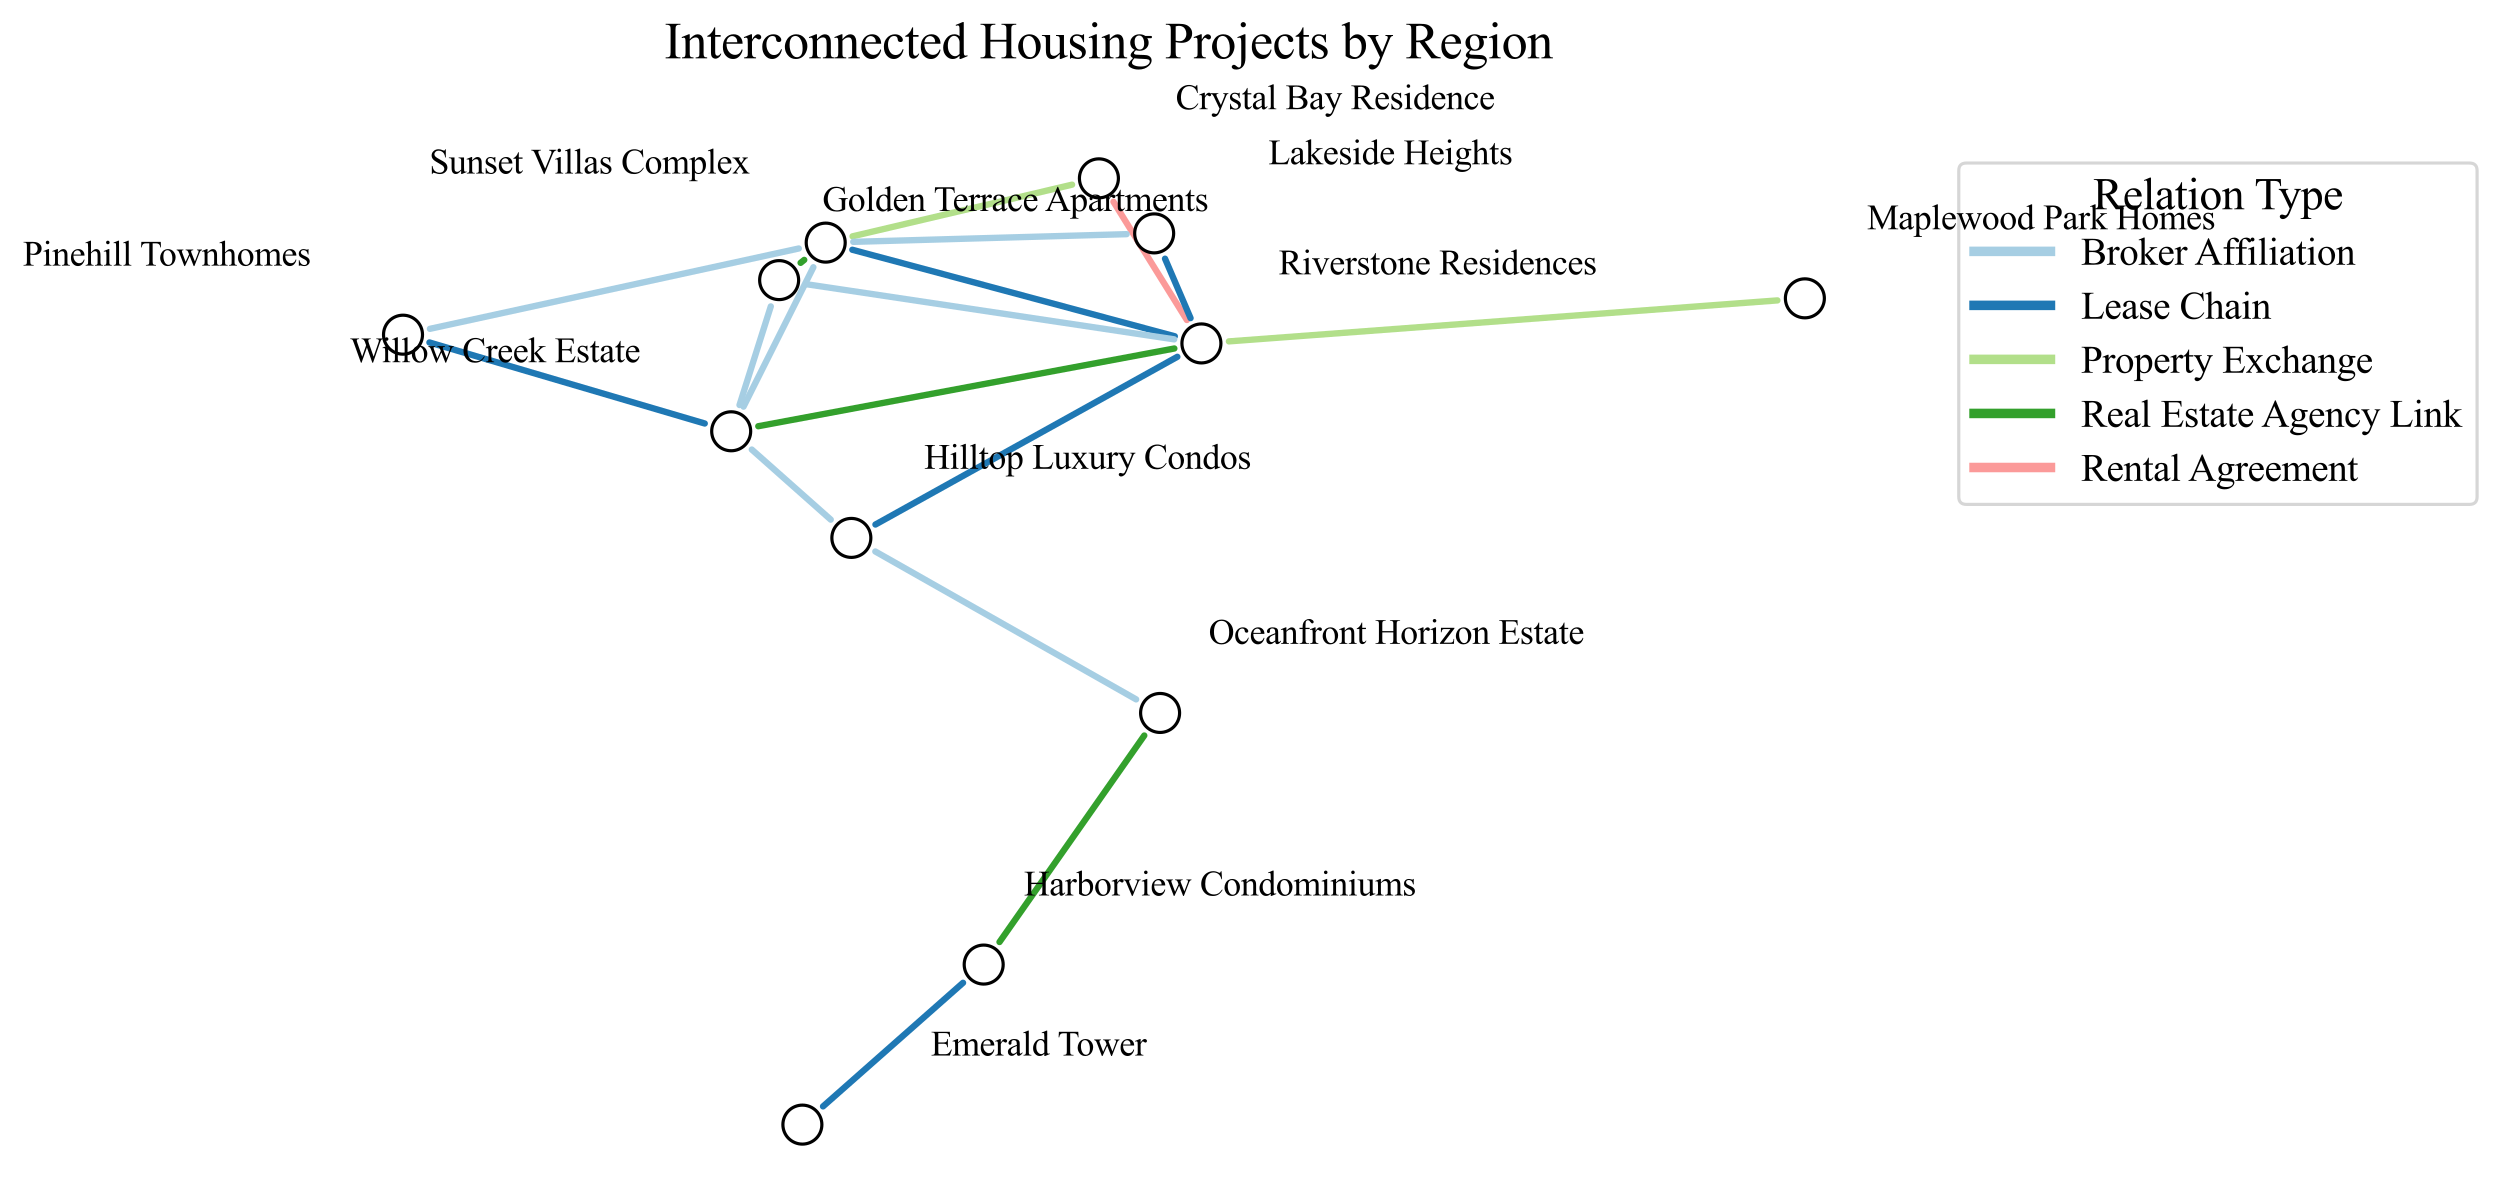 <?xml version="1.0" encoding="utf-8" standalone="no"?>
<!DOCTYPE svg PUBLIC "-//W3C//DTD SVG 1.1//EN"
  "http://www.w3.org/Graphics/SVG/1.1/DTD/svg11.dtd">
<svg xmlns:xlink="http://www.w3.org/1999/xlink" width="785.428pt" height="378.158pt" viewBox="0 0 785.428 378.158" xmlns="http://www.w3.org/2000/svg" version="1.1">
 <defs>
  <style type="text/css">*{stroke-linejoin: round; stroke-linecap: butt}</style>
 </defs>
 <g id="figure_1">
  <g id="patch_1">
   <path d="M 0 378.158 
L 785.428 378.158 
L 785.428 0 
L 0 0 
z
" style="fill: #ffffff"/>
  </g>
  <g id="axes_1">
   <g id="patch_2">
    <path d="M 238.234 133.905 
Q 303.587 121.696 368.941 109.486 
" clip-path="url(#p0c46338d9e)" style="fill: none; stroke: #33a02c; stroke-width: 2; stroke-linecap: round"/>
   </g>
   <g id="patch_3">
    <path d="M 221.407 133.05 
Q 178.164 120.322 134.92 107.594 
" clip-path="url(#p0c46338d9e)" style="fill: none; stroke: #1f78b4; stroke-width: 2; stroke-linecap: round"/>
   </g>
   <g id="patch_4">
    <path d="M 233.598 127.751 
Q 244.567 105.857 255.536 83.964 
" clip-path="url(#p0c46338d9e)" style="fill: none; stroke: #a6cee3; stroke-width: 2; stroke-linecap: round"/>
   </g>
   <g id="patch_5">
    <path d="M 232.335 127.244 
Q 237.249 111.753 242.162 96.261 
" clip-path="url(#p0c46338d9e)" style="fill: none; stroke: #a6cee3; stroke-width: 2; stroke-linecap: round"/>
   </g>
   <g id="patch_6">
    <path d="M 236.194 141.243 
Q 248.594 152.245 260.994 163.248 
" clip-path="url(#p0c46338d9e)" style="fill: none; stroke: #a6cee3; stroke-width: 2; stroke-linecap: round"/>
   </g>
   <g id="patch_7">
    <path d="M 369.083 105.651 
Q 318.43 92.06 267.777 78.469 
" clip-path="url(#p0c46338d9e)" style="fill: none; stroke: #1f78b4; stroke-width: 2; stroke-linecap: round"/>
   </g>
   <g id="patch_8">
    <path d="M 372.881 100.536 
Q 361.349 81.963 349.816 63.39 
" clip-path="url(#p0c46338d9e)" style="fill: none; stroke: #fb9a99; stroke-width: 2; stroke-linecap: round"/>
   </g>
   <g id="patch_9">
    <path d="M 369.883 112.101 
Q 322.463 138.444 275.044 164.788 
" clip-path="url(#p0c46338d9e)" style="fill: none; stroke: #1f78b4; stroke-width: 2; stroke-linecap: round"/>
   </g>
   <g id="patch_10">
    <path d="M 374.035 99.941 
Q 370.029 90.611 366.022 81.28 
" clip-path="url(#p0c46338d9e)" style="fill: none; stroke: #1f78b4; stroke-width: 2; stroke-linecap: round"/>
   </g>
   <g id="patch_11">
    <path d="M 368.888 106.613 
Q 311.116 97.951 253.344 89.29 
" clip-path="url(#p0c46338d9e)" style="fill: none; stroke: #a6cee3; stroke-width: 2; stroke-linecap: round"/>
   </g>
   <g id="patch_12">
    <path d="M 386.087 107.251 
Q 472.247 100.813 558.407 94.376 
" clip-path="url(#p0c46338d9e)" style="fill: none; stroke: #b2df8a; stroke-width: 2; stroke-linecap: round"/>
   </g>
   <g id="patch_13">
    <path d="M 135.073 103.307 
Q 193.014 90.687 250.955 78.067 
" clip-path="url(#p0c46338d9e)" style="fill: none; stroke: #a6cee3; stroke-width: 2; stroke-linecap: round"/>
   </g>
   <g id="patch_14">
    <path d="M 267.845 74.241 
Q 302.33 66.128 336.814 58.015 
" clip-path="url(#p0c46338d9e)" style="fill: none; stroke: #b2df8a; stroke-width: 2; stroke-linecap: round"/>
   </g>
   <g id="patch_15">
    <path d="M 252.665 81.658 
Q 252.097 82.115 251.53 82.572 
" clip-path="url(#p0c46338d9e)" style="fill: none; stroke: #33a02c; stroke-width: 2; stroke-linecap: round"/>
   </g>
   <g id="patch_16">
    <path d="M 268.071 75.981 
Q 311.009 74.774 353.947 73.566 
" clip-path="url(#p0c46338d9e)" style="fill: none; stroke: #a6cee3; stroke-width: 2; stroke-linecap: round"/>
   </g>
   <g id="patch_17">
    <path d="M 275.005 173.266 
Q 315.97 196.493 356.936 219.72 
" clip-path="url(#p0c46338d9e)" style="fill: none; stroke: #a6cee3; stroke-width: 2; stroke-linecap: round"/>
   </g>
   <g id="patch_18">
    <path d="M 258.578 347.594 
Q 280.567 328.182 302.555 308.77 
" clip-path="url(#p0c46338d9e)" style="fill: none; stroke: #1f78b4; stroke-width: 2; stroke-linecap: round"/>
   </g>
   <g id="patch_19">
    <path d="M 314.016 295.951 
Q 336.757 263.516 359.497 231.082 
" clip-path="url(#p0c46338d9e)" style="fill: none; stroke: #33a02c; stroke-width: 2; stroke-linecap: round"/>
   </g>
   <g id="PathCollection_1">
    <defs>
     <path id="m5dd17b63e9" d="M 0 6.124 
C 1.624 6.124 3.182 5.478 4.33 4.33 
C 5.478 3.182 6.124 1.624 6.124 0 
C 6.124 -1.624 5.478 -3.182 4.33 -4.33 
C 3.182 -5.478 1.624 -6.124 0 -6.124 
C -1.624 -6.124 -3.182 -5.478 -4.33 -4.33 
C -5.478 -3.182 -6.124 -1.624 -6.124 0 
C -6.124 1.624 -5.478 3.182 -4.33 4.33 
C -3.182 5.478 -1.624 6.124 0 6.124 
z
" style="stroke: #000000"/>
    </defs>
    <g clip-path="url(#p0c46338d9e)">
     <use xlink:href="#m5dd17b63e9" x="229.717" y="135.496" style="fill: #ffffff; stroke: #000000"/>
     <use xlink:href="#m5dd17b63e9" x="377.451" y="107.896" style="fill: #ffffff; stroke: #000000"/>
     <use xlink:href="#m5dd17b63e9" x="126.615" y="105.149" style="fill: #ffffff; stroke: #000000"/>
     <use xlink:href="#m5dd17b63e9" x="259.414" y="76.224" style="fill: #ffffff; stroke: #000000"/>
     <use xlink:href="#m5dd17b63e9" x="244.781" y="88.006" style="fill: #ffffff; stroke: #000000"/>
     <use xlink:href="#m5dd17b63e9" x="267.471" y="168.995" style="fill: #ffffff; stroke: #000000"/>
     <use xlink:href="#m5dd17b63e9" x="345.247" y="56.031" style="fill: #ffffff; stroke: #000000"/>
     <use xlink:href="#m5dd17b63e9" x="362.605" y="73.323" style="fill: #ffffff; stroke: #000000"/>
     <use xlink:href="#m5dd17b63e9" x="567.041" y="93.73" style="fill: #ffffff; stroke: #000000"/>
     <use xlink:href="#m5dd17b63e9" x="252.087" y="353.323" style="fill: #ffffff; stroke: #000000"/>
     <use xlink:href="#m5dd17b63e9" x="309.046" y="303.041" style="fill: #ffffff; stroke: #000000"/>
     <use xlink:href="#m5dd17b63e9" x="364.468" y="223.991" style="fill: #ffffff; stroke: #000000"/>
    </g>
   </g>
   <g id="text_1">
    <!-- Interconnected Housing Projects by Region -->
    <g transform="translate(208.721 18.317) scale(0.16 -0.16)">
     <defs>
      <path id="TimesNewRomanPSMT-49" d="M 1975 116 
L 1975 0 
L 159 0 
L 159 116 
L 309 116 
Q 572 116 691 269 
Q 766 369 766 750 
L 766 3488 
Q 766 3809 725 3913 
Q 694 3991 597 4047 
Q 459 4122 309 4122 
L 159 4122 
L 159 4238 
L 1975 4238 
L 1975 4122 
L 1822 4122 
Q 1563 4122 1444 3969 
Q 1366 3869 1366 3488 
L 1366 750 
Q 1366 428 1406 325 
Q 1438 247 1538 191 
Q 1672 116 1822 116 
L 1975 116 
z
" transform="scale(0.016)"/>
      <path id="TimesNewRomanPSMT-6e" d="M 1034 2341 
Q 1538 2947 1994 2947 
Q 2228 2947 2397 2830 
Q 2566 2713 2666 2444 
Q 2734 2256 2734 1869 
L 2734 647 
Q 2734 375 2778 278 
Q 2813 200 2889 156 
Q 2966 113 3172 113 
L 3172 0 
L 1756 0 
L 1756 113 
L 1816 113 
Q 2016 113 2095 173 
Q 2175 234 2206 353 
Q 2219 400 2219 647 
L 2219 1819 
Q 2219 2209 2117 2386 
Q 2016 2563 1775 2563 
Q 1403 2563 1034 2156 
L 1034 647 
Q 1034 356 1069 288 
Q 1113 197 1189 155 
Q 1266 113 1500 113 
L 1500 0 
L 84 0 
L 84 113 
L 147 113 
Q 366 113 442 223 
Q 519 334 519 647 
L 519 1709 
Q 519 2225 495 2337 
Q 472 2450 423 2490 
Q 375 2531 294 2531 
Q 206 2531 84 2484 
L 38 2597 
L 900 2947 
L 1034 2947 
L 1034 2341 
z
" transform="scale(0.016)"/>
      <path id="TimesNewRomanPSMT-74" d="M 1031 3803 
L 1031 2863 
L 1700 2863 
L 1700 2644 
L 1031 2644 
L 1031 788 
Q 1031 509 1111 412 
Q 1191 316 1316 316 
Q 1419 316 1516 380 
Q 1613 444 1666 569 
L 1788 569 
Q 1678 263 1478 108 
Q 1278 -47 1066 -47 
Q 922 -47 784 33 
Q 647 113 581 261 
Q 516 409 516 719 
L 516 2644 
L 63 2644 
L 63 2747 
Q 234 2816 414 2980 
Q 594 3144 734 3369 
Q 806 3488 934 3803 
L 1031 3803 
z
" transform="scale(0.016)"/>
      <path id="TimesNewRomanPSMT-65" d="M 681 1784 
Q 678 1147 991 784 
Q 1303 422 1725 422 
Q 2006 422 2214 576 
Q 2422 731 2563 1106 
L 2659 1044 
Q 2594 616 2278 264 
Q 1963 -88 1488 -88 
Q 972 -88 605 314 
Q 238 716 238 1394 
Q 238 2128 614 2539 
Q 991 2950 1559 2950 
Q 2041 2950 2350 2633 
Q 2659 2316 2659 1784 
L 681 1784 
z
M 681 1966 
L 2006 1966 
Q 1991 2241 1941 2353 
Q 1863 2528 1708 2628 
Q 1553 2728 1384 2728 
Q 1125 2728 920 2526 
Q 716 2325 681 1966 
z
" transform="scale(0.016)"/>
      <path id="TimesNewRomanPSMT-72" d="M 1038 2947 
L 1038 2303 
Q 1397 2947 1775 2947 
Q 1947 2947 2059 2842 
Q 2172 2738 2172 2600 
Q 2172 2478 2090 2393 
Q 2009 2309 1897 2309 
Q 1788 2309 1652 2417 
Q 1516 2525 1450 2525 
Q 1394 2525 1328 2463 
Q 1188 2334 1038 2041 
L 1038 669 
Q 1038 431 1097 309 
Q 1138 225 1241 169 
Q 1344 113 1538 113 
L 1538 0 
L 72 0 
L 72 113 
Q 291 113 397 181 
Q 475 231 506 341 
Q 522 394 522 644 
L 522 1753 
Q 522 2253 501 2348 
Q 481 2444 426 2487 
Q 372 2531 291 2531 
Q 194 2531 72 2484 
L 41 2597 
L 906 2947 
L 1038 2947 
z
" transform="scale(0.016)"/>
      <path id="TimesNewRomanPSMT-63" d="M 2631 1088 
Q 2516 522 2178 217 
Q 1841 -88 1431 -88 
Q 944 -88 581 321 
Q 219 731 219 1428 
Q 219 2103 620 2525 
Q 1022 2947 1584 2947 
Q 2006 2947 2278 2723 
Q 2550 2500 2550 2259 
Q 2550 2141 2473 2067 
Q 2397 1994 2259 1994 
Q 2075 1994 1981 2113 
Q 1928 2178 1911 2362 
Q 1894 2547 1784 2644 
Q 1675 2738 1481 2738 
Q 1169 2738 978 2506 
Q 725 2200 725 1697 
Q 725 1184 976 792 
Q 1228 400 1656 400 
Q 1963 400 2206 609 
Q 2378 753 2541 1131 
L 2631 1088 
z
" transform="scale(0.016)"/>
      <path id="TimesNewRomanPSMT-6f" d="M 1600 2947 
Q 2250 2947 2644 2453 
Q 2978 2031 2978 1484 
Q 2978 1100 2793 706 
Q 2609 313 2286 112 
Q 1963 -88 1566 -88 
Q 919 -88 538 428 
Q 216 863 216 1403 
Q 216 1797 411 2186 
Q 606 2575 925 2761 
Q 1244 2947 1600 2947 
z
M 1503 2744 
Q 1338 2744 1170 2645 
Q 1003 2547 900 2300 
Q 797 2053 797 1666 
Q 797 1041 1045 587 
Q 1294 134 1700 134 
Q 2003 134 2200 384 
Q 2397 634 2397 1244 
Q 2397 2006 2069 2444 
Q 1847 2744 1503 2744 
z
" transform="scale(0.016)"/>
      <path id="TimesNewRomanPSMT-64" d="M 2222 322 
Q 2013 103 1813 7 
Q 1613 -88 1381 -88 
Q 913 -88 563 304 
Q 213 697 213 1313 
Q 213 1928 600 2439 
Q 988 2950 1597 2950 
Q 1975 2950 2222 2709 
L 2222 3238 
Q 2222 3728 2198 3840 
Q 2175 3953 2125 3993 
Q 2075 4034 2000 4034 
Q 1919 4034 1784 3984 
L 1744 4094 
L 2597 4444 
L 2738 4444 
L 2738 1134 
Q 2738 631 2761 520 
Q 2784 409 2836 365 
Q 2888 322 2956 322 
Q 3041 322 3181 375 
L 3216 266 
L 2366 -88 
L 2222 -88 
L 2222 322 
z
M 2222 541 
L 2222 2016 
Q 2203 2228 2109 2403 
Q 2016 2578 1861 2667 
Q 1706 2756 1559 2756 
Q 1284 2756 1069 2509 
Q 784 2184 784 1559 
Q 784 928 1059 592 
Q 1334 256 1672 256 
Q 1956 256 2222 541 
z
" transform="scale(0.016)"/>
      <path id="TimesNewRomanPSMT-20" transform="scale(0.016)"/>
      <path id="TimesNewRomanPSMT-48" d="M 1316 2272 
L 3284 2272 
L 3284 3484 
Q 3284 3809 3244 3913 
Q 3213 3991 3113 4047 
Q 2978 4122 2828 4122 
L 2678 4122 
L 2678 4238 
L 4491 4238 
L 4491 4122 
L 4341 4122 
Q 4191 4122 4056 4050 
Q 3956 4000 3920 3898 
Q 3884 3797 3884 3484 
L 3884 750 
Q 3884 428 3925 325 
Q 3956 247 4053 191 
Q 4191 116 4341 116 
L 4491 116 
L 4491 0 
L 2678 0 
L 2678 116 
L 2828 116 
Q 3088 116 3206 269 
Q 3284 369 3284 750 
L 3284 2041 
L 1316 2041 
L 1316 750 
Q 1316 428 1356 325 
Q 1388 247 1488 191 
Q 1622 116 1772 116 
L 1925 116 
L 1925 0 
L 109 0 
L 109 116 
L 259 116 
Q 522 116 641 269 
Q 716 369 716 750 
L 716 3484 
Q 716 3809 675 3913 
Q 644 3991 547 4047 
Q 409 4122 259 4122 
L 109 4122 
L 109 4238 
L 1925 4238 
L 1925 4122 
L 1772 4122 
Q 1622 4122 1488 4050 
Q 1391 4000 1353 3898 
Q 1316 3797 1316 3484 
L 1316 2272 
z
" transform="scale(0.016)"/>
      <path id="TimesNewRomanPSMT-75" d="M 2709 2863 
L 2709 1128 
Q 2709 631 2732 520 
Q 2756 409 2807 365 
Q 2859 322 2928 322 
Q 3025 322 3147 375 
L 3191 266 
L 2334 -88 
L 2194 -88 
L 2194 519 
Q 1825 119 1631 15 
Q 1438 -88 1222 -88 
Q 981 -88 804 51 
Q 628 191 559 409 
Q 491 628 491 1028 
L 491 2306 
Q 491 2509 447 2587 
Q 403 2666 317 2708 
Q 231 2750 6 2747 
L 6 2863 
L 1009 2863 
L 1009 947 
Q 1009 547 1148 422 
Q 1288 297 1484 297 
Q 1619 297 1789 381 
Q 1959 466 2194 703 
L 2194 2325 
Q 2194 2569 2105 2655 
Q 2016 2741 1734 2747 
L 1734 2863 
L 2709 2863 
z
" transform="scale(0.016)"/>
      <path id="TimesNewRomanPSMT-73" d="M 2050 2947 
L 2050 1972 
L 1947 1972 
Q 1828 2431 1642 2597 
Q 1456 2763 1169 2763 
Q 950 2763 815 2647 
Q 681 2531 681 2391 
Q 681 2216 781 2091 
Q 878 1963 1175 1819 
L 1631 1597 
Q 2266 1288 2266 781 
Q 2266 391 1970 151 
Q 1675 -88 1309 -88 
Q 1047 -88 709 6 
Q 606 38 541 38 
Q 469 38 428 -44 
L 325 -44 
L 325 978 
L 428 978 
Q 516 541 762 319 
Q 1009 97 1316 97 
Q 1531 97 1667 223 
Q 1803 350 1803 528 
Q 1803 744 1651 891 
Q 1500 1038 1047 1263 
Q 594 1488 453 1669 
Q 313 1847 313 2119 
Q 313 2472 555 2709 
Q 797 2947 1181 2947 
Q 1350 2947 1591 2875 
Q 1750 2828 1803 2828 
Q 1853 2828 1881 2850 
Q 1909 2872 1947 2947 
L 2050 2947 
z
" transform="scale(0.016)"/>
      <path id="TimesNewRomanPSMT-69" d="M 928 4444 
Q 1059 4444 1151 4351 
Q 1244 4259 1244 4128 
Q 1244 3997 1151 3903 
Q 1059 3809 928 3809 
Q 797 3809 703 3903 
Q 609 3997 609 4128 
Q 609 4259 701 4351 
Q 794 4444 928 4444 
z
M 1188 2947 
L 1188 647 
Q 1188 378 1227 289 
Q 1266 200 1342 156 
Q 1419 113 1622 113 
L 1622 0 
L 231 0 
L 231 113 
Q 441 113 512 153 
Q 584 194 626 287 
Q 669 381 669 647 
L 669 1750 
Q 669 2216 641 2353 
Q 619 2453 572 2492 
Q 525 2531 444 2531 
Q 356 2531 231 2484 
L 188 2597 
L 1050 2947 
L 1188 2947 
z
" transform="scale(0.016)"/>
      <path id="TimesNewRomanPSMT-67" d="M 966 1044 
Q 703 1172 562 1401 
Q 422 1631 422 1909 
Q 422 2334 742 2640 
Q 1063 2947 1563 2947 
Q 1972 2947 2272 2747 
L 2878 2747 
Q 3013 2747 3034 2739 
Q 3056 2731 3066 2713 
Q 3084 2684 3084 2613 
Q 3084 2531 3069 2500 
Q 3059 2484 3036 2475 
Q 3013 2466 2878 2466 
L 2506 2466 
Q 2681 2241 2681 1891 
Q 2681 1491 2375 1206 
Q 2069 922 1553 922 
Q 1341 922 1119 984 
Q 981 866 932 777 
Q 884 688 884 625 
Q 884 572 936 522 
Q 988 472 1138 450 
Q 1225 438 1575 428 
Q 2219 413 2409 384 
Q 2700 344 2873 169 
Q 3047 -6 3047 -263 
Q 3047 -616 2716 -925 
Q 2228 -1381 1444 -1381 
Q 841 -1381 425 -1109 
Q 191 -953 191 -784 
Q 191 -709 225 -634 
Q 278 -519 444 -313 
Q 466 -284 763 25 
Q 600 122 533 198 
Q 466 275 466 372 
Q 466 481 555 628 
Q 644 775 966 1044 
z
M 1509 2797 
Q 1278 2797 1122 2612 
Q 966 2428 966 2047 
Q 966 1553 1178 1281 
Q 1341 1075 1591 1075 
Q 1828 1075 1981 1253 
Q 2134 1431 2134 1813 
Q 2134 2309 1919 2591 
Q 1759 2797 1509 2797 
z
M 934 0 
Q 788 -159 713 -296 
Q 638 -434 638 -550 
Q 638 -700 819 -813 
Q 1131 -1006 1722 -1006 
Q 2284 -1006 2551 -807 
Q 2819 -609 2819 -384 
Q 2819 -222 2659 -153 
Q 2497 -84 2016 -72 
Q 1313 -53 934 0 
z
" transform="scale(0.016)"/>
      <path id="TimesNewRomanPSMT-50" d="M 1313 1984 
L 1313 750 
Q 1313 350 1400 253 
Q 1519 116 1759 116 
L 1922 116 
L 1922 0 
L 106 0 
L 106 116 
L 266 116 
Q 534 116 650 291 
Q 713 388 713 750 
L 713 3488 
Q 713 3888 628 3984 
Q 506 4122 266 4122 
L 106 4122 
L 106 4238 
L 1659 4238 
Q 2228 4238 2556 4120 
Q 2884 4003 3109 3725 
Q 3334 3447 3334 3066 
Q 3334 2547 2992 2222 
Q 2650 1897 2025 1897 
Q 1872 1897 1694 1919 
Q 1516 1941 1313 1984 
z
M 1313 2163 
Q 1478 2131 1606 2115 
Q 1734 2100 1825 2100 
Q 2150 2100 2386 2351 
Q 2622 2603 2622 3003 
Q 2622 3278 2509 3514 
Q 2397 3750 2190 3867 
Q 1984 3984 1722 3984 
Q 1563 3984 1313 3925 
L 1313 2163 
z
" transform="scale(0.016)"/>
      <path id="TimesNewRomanPSMT-6a" d="M 925 4447 
Q 1059 4447 1153 4353 
Q 1247 4259 1247 4125 
Q 1247 3994 1153 3900 
Q 1059 3806 925 3806 
Q 794 3806 700 3900 
Q 606 3994 606 4125 
Q 606 4259 700 4353 
Q 794 4447 925 4447 
z
M 1194 2947 
L 1194 66 
Q 1194 -669 881 -1025 
Q 569 -1381 69 -1381 
Q -216 -1381 -353 -1278 
Q -491 -1175 -491 -1066 
Q -491 -956 -414 -878 
Q -338 -800 -234 -800 
Q -153 -800 -69 -841 
Q -16 -863 136 -998 
Q 288 -1134 391 -1134 
Q 466 -1134 537 -1076 
Q 609 -1019 643 -883 
Q 678 -747 678 -294 
L 678 1744 
Q 678 2216 650 2350 
Q 628 2453 581 2492 
Q 534 2531 453 2531 
Q 366 2531 241 2484 
L 197 2597 
L 1059 2947 
L 1194 2947 
z
" transform="scale(0.016)"/>
      <path id="TimesNewRomanPSMT-62" d="M 984 2369 
Q 1400 2947 1881 2947 
Q 2322 2947 2650 2570 
Q 2978 2194 2978 1541 
Q 2978 778 2472 313 
Q 2038 -88 1503 -88 
Q 1253 -88 995 3 
Q 738 94 469 275 
L 469 3241 
Q 469 3728 445 3840 
Q 422 3953 372 3993 
Q 322 4034 247 4034 
Q 159 4034 28 3984 
L -16 4094 
L 844 4444 
L 984 4444 
L 984 2369 
z
M 984 2169 
L 984 456 
Q 1144 300 1314 220 
Q 1484 141 1663 141 
Q 1947 141 2192 453 
Q 2438 766 2438 1363 
Q 2438 1913 2192 2208 
Q 1947 2503 1634 2503 
Q 1469 2503 1303 2419 
Q 1178 2356 984 2169 
z
" transform="scale(0.016)"/>
      <path id="TimesNewRomanPSMT-79" d="M 38 2863 
L 1372 2863 
L 1372 2747 
L 1306 2747 
Q 1166 2747 1095 2686 
Q 1025 2625 1025 2534 
Q 1025 2413 1128 2197 
L 1825 753 
L 2466 2334 
Q 2519 2463 2519 2588 
Q 2519 2644 2497 2672 
Q 2472 2706 2419 2726 
Q 2366 2747 2231 2747 
L 2231 2863 
L 3163 2863 
L 3163 2747 
Q 3047 2734 2984 2696 
Q 2922 2659 2847 2556 
Q 2819 2513 2741 2316 
L 1575 -541 
Q 1406 -956 1132 -1168 
Q 859 -1381 606 -1381 
Q 422 -1381 303 -1275 
Q 184 -1169 184 -1031 
Q 184 -900 270 -820 
Q 356 -741 506 -741 
Q 609 -741 788 -809 
Q 913 -856 944 -856 
Q 1038 -856 1148 -759 
Q 1259 -663 1372 -384 
L 1575 113 
L 547 2272 
Q 500 2369 397 2513 
Q 319 2622 269 2659 
Q 197 2709 38 2747 
L 38 2863 
z
" transform="scale(0.016)"/>
      <path id="TimesNewRomanPSMT-52" d="M 4325 0 
L 3194 0 
L 1759 1981 
Q 1600 1975 1500 1975 
Q 1459 1975 1412 1976 
Q 1366 1978 1316 1981 
L 1316 750 
Q 1316 350 1403 253 
Q 1522 116 1759 116 
L 1925 116 
L 1925 0 
L 109 0 
L 109 116 
L 269 116 
Q 538 116 653 291 
Q 719 388 719 750 
L 719 3488 
Q 719 3888 631 3984 
Q 509 4122 269 4122 
L 109 4122 
L 109 4238 
L 1653 4238 
Q 2328 4238 2648 4139 
Q 2969 4041 3192 3777 
Q 3416 3513 3416 3147 
Q 3416 2756 3161 2468 
Q 2906 2181 2372 2063 
L 3247 847 
Q 3547 428 3762 290 
Q 3978 153 4325 116 
L 4325 0 
z
M 1316 2178 
Q 1375 2178 1419 2176 
Q 1463 2175 1491 2175 
Q 2097 2175 2405 2437 
Q 2713 2700 2713 3106 
Q 2713 3503 2464 3751 
Q 2216 4000 1806 4000 
Q 1625 4000 1316 3941 
L 1316 2178 
z
" transform="scale(0.016)"/>
     </defs>
     <use xlink:href="#TimesNewRomanPSMT-49"/>
     <use xlink:href="#TimesNewRomanPSMT-6e" x="33.301"/>
     <use xlink:href="#TimesNewRomanPSMT-74" x="83.301"/>
     <use xlink:href="#TimesNewRomanPSMT-65" x="111.084"/>
     <use xlink:href="#TimesNewRomanPSMT-72" x="155.469"/>
     <use xlink:href="#TimesNewRomanPSMT-63" x="188.77"/>
     <use xlink:href="#TimesNewRomanPSMT-6f" x="233.154"/>
     <use xlink:href="#TimesNewRomanPSMT-6e" x="283.154"/>
     <use xlink:href="#TimesNewRomanPSMT-6e" x="333.154"/>
     <use xlink:href="#TimesNewRomanPSMT-65" x="383.154"/>
     <use xlink:href="#TimesNewRomanPSMT-63" x="427.539"/>
     <use xlink:href="#TimesNewRomanPSMT-74" x="471.924"/>
     <use xlink:href="#TimesNewRomanPSMT-65" x="499.707"/>
     <use xlink:href="#TimesNewRomanPSMT-64" x="544.092"/>
     <use xlink:href="#TimesNewRomanPSMT-20" x="594.092"/>
     <use xlink:href="#TimesNewRomanPSMT-48" x="619.092"/>
     <use xlink:href="#TimesNewRomanPSMT-6f" x="691.309"/>
     <use xlink:href="#TimesNewRomanPSMT-75" x="741.309"/>
     <use xlink:href="#TimesNewRomanPSMT-73" x="791.309"/>
     <use xlink:href="#TimesNewRomanPSMT-69" x="830.225"/>
     <use xlink:href="#TimesNewRomanPSMT-6e" x="858.008"/>
     <use xlink:href="#TimesNewRomanPSMT-67" x="908.008"/>
     <use xlink:href="#TimesNewRomanPSMT-20" x="958.008"/>
     <use xlink:href="#TimesNewRomanPSMT-50" x="983.008"/>
     <use xlink:href="#TimesNewRomanPSMT-72" x="1038.623"/>
     <use xlink:href="#TimesNewRomanPSMT-6f" x="1071.924"/>
     <use xlink:href="#TimesNewRomanPSMT-6a" x="1121.924"/>
     <use xlink:href="#TimesNewRomanPSMT-65" x="1149.707"/>
     <use xlink:href="#TimesNewRomanPSMT-63" x="1194.092"/>
     <use xlink:href="#TimesNewRomanPSMT-74" x="1238.477"/>
     <use xlink:href="#TimesNewRomanPSMT-73" x="1266.26"/>
     <use xlink:href="#TimesNewRomanPSMT-20" x="1305.176"/>
     <use xlink:href="#TimesNewRomanPSMT-62" x="1330.176"/>
     <use xlink:href="#TimesNewRomanPSMT-79" x="1380.176"/>
     <use xlink:href="#TimesNewRomanPSMT-20" x="1430.176"/>
     <use xlink:href="#TimesNewRomanPSMT-52" x="1455.176"/>
     <use xlink:href="#TimesNewRomanPSMT-65" x="1521.875"/>
     <use xlink:href="#TimesNewRomanPSMT-67" x="1566.26"/>
     <use xlink:href="#TimesNewRomanPSMT-69" x="1616.26"/>
     <use xlink:href="#TimesNewRomanPSMT-6f" x="1644.043"/>
     <use xlink:href="#TimesNewRomanPSMT-6e" x="1694.043"/>
    </g>
   </g>
   <g id="legend_1">
    <g id="patch_20">
     <path d="M 617.792 158.468 
L 775.828 158.468 
Q 778.228 158.468 778.228 156.068 
L 778.228 53.623 
Q 778.228 51.223 775.828 51.223 
L 617.792 51.223 
Q 615.392 51.223 615.392 53.623 
L 615.392 156.068 
Q 615.392 158.468 617.792 158.468 
z
" style="fill: #ffffff; opacity: 0.8; stroke: #cccccc; stroke-linejoin: miter"/>
    </g>
    <g id="text_2">
     <!-- Relation Type -->
     <g transform="translate(657.572 65.745) scale(0.14 -0.14)">
      <defs>
       <path id="TimesNewRomanPSMT-6c" d="M 1184 4444 
L 1184 647 
Q 1184 378 1223 290 
Q 1263 203 1344 158 
Q 1425 113 1647 113 
L 1647 0 
L 244 0 
L 244 113 
Q 441 113 512 153 
Q 584 194 625 287 
Q 666 381 666 647 
L 666 3247 
Q 666 3731 644 3842 
Q 622 3953 573 3993 
Q 525 4034 450 4034 
Q 369 4034 244 3984 
L 191 4094 
L 1044 4444 
L 1184 4444 
z
" transform="scale(0.016)"/>
       <path id="TimesNewRomanPSMT-61" d="M 1822 413 
Q 1381 72 1269 19 
Q 1100 -59 909 -59 
Q 613 -59 420 144 
Q 228 347 228 678 
Q 228 888 322 1041 
Q 450 1253 767 1440 
Q 1084 1628 1822 1897 
L 1822 2009 
Q 1822 2438 1686 2597 
Q 1550 2756 1291 2756 
Q 1094 2756 978 2650 
Q 859 2544 859 2406 
L 866 2225 
Q 866 2081 792 2003 
Q 719 1925 600 1925 
Q 484 1925 411 2006 
Q 338 2088 338 2228 
Q 338 2497 613 2722 
Q 888 2947 1384 2947 
Q 1766 2947 2009 2819 
Q 2194 2722 2281 2516 
Q 2338 2381 2338 1966 
L 2338 994 
Q 2338 584 2353 492 
Q 2369 400 2405 369 
Q 2441 338 2488 338 
Q 2538 338 2575 359 
Q 2641 400 2828 588 
L 2828 413 
Q 2478 -56 2159 -56 
Q 2006 -56 1915 50 
Q 1825 156 1822 413 
z
M 1822 616 
L 1822 1706 
Q 1350 1519 1213 1441 
Q 966 1303 859 1153 
Q 753 1003 753 825 
Q 753 600 887 451 
Q 1022 303 1197 303 
Q 1434 303 1822 616 
z
" transform="scale(0.016)"/>
       <path id="TimesNewRomanPSMT-54" d="M 3703 4238 
L 3750 3244 
L 3631 3244 
Q 3597 3506 3538 3619 
Q 3441 3800 3280 3886 
Q 3119 3972 2856 3972 
L 2259 3972 
L 2259 734 
Q 2259 344 2344 247 
Q 2463 116 2709 116 
L 2856 116 
L 2856 0 
L 1059 0 
L 1059 116 
L 1209 116 
Q 1478 116 1591 278 
Q 1659 378 1659 734 
L 1659 3972 
L 1150 3972 
Q 853 3972 728 3928 
Q 566 3869 450 3700 
Q 334 3531 313 3244 
L 194 3244 
L 244 4238 
L 3703 4238 
z
" transform="scale(0.016)"/>
       <path id="TimesNewRomanPSMT-70" d="M -6 2578 
L 875 2934 
L 994 2934 
L 994 2266 
Q 1216 2644 1439 2795 
Q 1663 2947 1909 2947 
Q 2341 2947 2628 2609 
Q 2981 2197 2981 1534 
Q 2981 794 2556 309 
Q 2206 -88 1675 -88 
Q 1444 -88 1275 -22 
Q 1150 25 994 166 
L 994 -706 
Q 994 -1000 1030 -1079 
Q 1066 -1159 1155 -1206 
Q 1244 -1253 1478 -1253 
L 1478 -1369 
L -22 -1369 
L -22 -1253 
L 56 -1253 
Q 228 -1256 350 -1188 
Q 409 -1153 442 -1076 
Q 475 -1000 475 -688 
L 475 2019 
Q 475 2297 450 2372 
Q 425 2447 370 2484 
Q 316 2522 222 2522 
Q 147 2522 31 2478 
L -6 2578 
z
M 994 2081 
L 994 1013 
Q 994 666 1022 556 
Q 1066 375 1236 237 
Q 1406 100 1666 100 
Q 1978 100 2172 344 
Q 2425 663 2425 1241 
Q 2425 1897 2138 2250 
Q 1938 2494 1663 2494 
Q 1513 2494 1366 2419 
Q 1253 2363 994 2081 
z
" transform="scale(0.016)"/>
      </defs>
      <use xlink:href="#TimesNewRomanPSMT-52"/>
      <use xlink:href="#TimesNewRomanPSMT-65" x="66.699"/>
      <use xlink:href="#TimesNewRomanPSMT-6c" x="111.084"/>
      <use xlink:href="#TimesNewRomanPSMT-61" x="138.867"/>
      <use xlink:href="#TimesNewRomanPSMT-74" x="183.252"/>
      <use xlink:href="#TimesNewRomanPSMT-69" x="211.035"/>
      <use xlink:href="#TimesNewRomanPSMT-6f" x="238.818"/>
      <use xlink:href="#TimesNewRomanPSMT-6e" x="288.818"/>
      <use xlink:href="#TimesNewRomanPSMT-20" x="338.818"/>
      <use xlink:href="#TimesNewRomanPSMT-54" x="362.068"/>
      <use xlink:href="#TimesNewRomanPSMT-79" x="416.152"/>
      <use xlink:href="#TimesNewRomanPSMT-70" x="466.152"/>
      <use xlink:href="#TimesNewRomanPSMT-65" x="516.152"/>
     </g>
    </g>
    <g id="line2d_1">
     <path d="M 620.192 78.966 
L 632.192 78.966 
L 644.192 78.966 
" style="fill: none; stroke: #a6cee3; stroke-width: 3; stroke-linecap: square"/>
    </g>
    <g id="text_3">
     <!-- Broker Affiliation -->
     <g transform="translate(653.792 83.166) scale(0.12 -0.12)">
      <defs>
       <path id="TimesNewRomanPSMT-42" d="M 2956 2163 
Q 3397 2069 3616 1863 
Q 3919 1575 3919 1159 
Q 3919 844 3719 555 
Q 3519 266 3170 133 
Q 2822 0 2106 0 
L 106 0 
L 106 116 
L 266 116 
Q 531 116 647 284 
Q 719 394 719 750 
L 719 3488 
Q 719 3881 628 3984 
Q 506 4122 266 4122 
L 106 4122 
L 106 4238 
L 1938 4238 
Q 2450 4238 2759 4163 
Q 3228 4050 3475 3764 
Q 3722 3478 3722 3106 
Q 3722 2788 3528 2536 
Q 3334 2284 2956 2163 
z
M 1319 2331 
Q 1434 2309 1582 2298 
Q 1731 2288 1909 2288 
Q 2366 2288 2595 2386 
Q 2825 2484 2947 2687 
Q 3069 2891 3069 3131 
Q 3069 3503 2766 3765 
Q 2463 4028 1881 4028 
Q 1569 4028 1319 3959 
L 1319 2331 
z
M 1319 306 
Q 1681 222 2034 222 
Q 2600 222 2897 476 
Q 3194 731 3194 1106 
Q 3194 1353 3059 1581 
Q 2925 1809 2622 1940 
Q 2319 2072 1872 2072 
Q 1678 2072 1540 2065 
Q 1403 2059 1319 2044 
L 1319 306 
z
" transform="scale(0.016)"/>
       <path id="TimesNewRomanPSMT-6b" d="M 1047 4444 
L 1047 1597 
L 1775 2259 
Q 2006 2472 2044 2528 
Q 2069 2566 2069 2603 
Q 2069 2666 2017 2711 
Q 1966 2756 1847 2763 
L 1847 2863 
L 3091 2863 
L 3091 2763 
Q 2834 2756 2664 2684 
Q 2494 2613 2291 2428 
L 1556 1750 
L 2291 822 
Q 2597 438 2703 334 
Q 2853 188 2966 144 
Q 3044 113 3238 113 
L 3238 0 
L 1847 0 
L 1847 113 
Q 1966 116 2008 148 
Q 2050 181 2050 241 
Q 2050 313 1925 472 
L 1047 1594 
L 1047 644 
Q 1047 366 1086 278 
Q 1125 191 1197 153 
Q 1269 116 1509 113 
L 1509 0 
L 53 0 
L 53 113 
Q 272 113 381 166 
Q 447 200 481 272 
Q 528 375 528 628 
L 528 3234 
Q 528 3731 506 3842 
Q 484 3953 434 3995 
Q 384 4038 303 4038 
Q 238 4038 106 3984 
L 53 4094 
L 903 4444 
L 1047 4444 
z
" transform="scale(0.016)"/>
       <path id="TimesNewRomanPSMT-41" d="M 2928 1419 
L 1288 1419 
L 1000 750 
Q 894 503 894 381 
Q 894 284 986 211 
Q 1078 138 1384 116 
L 1384 0 
L 50 0 
L 50 116 
Q 316 163 394 238 
Q 553 388 747 847 
L 2238 4334 
L 2347 4334 
L 3822 809 
Q 4000 384 4145 257 
Q 4291 131 4550 116 
L 4550 0 
L 2878 0 
L 2878 116 
Q 3131 128 3220 200 
Q 3309 272 3309 375 
Q 3309 513 3184 809 
L 2928 1419 
z
M 2841 1650 
L 2122 3363 
L 1384 1650 
L 2841 1650 
z
" transform="scale(0.016)"/>
       <path id="TimesNewRomanPSMT-66" d="M 1319 2638 
L 1319 756 
Q 1319 356 1406 250 
Q 1522 113 1716 113 
L 1975 113 
L 1975 0 
L 266 0 
L 266 113 
L 394 113 
Q 519 113 622 175 
Q 725 238 764 344 
Q 803 450 803 756 
L 803 2638 
L 247 2638 
L 247 2863 
L 803 2863 
L 803 3050 
Q 803 3478 940 3775 
Q 1078 4072 1361 4255 
Q 1644 4438 1997 4438 
Q 2325 4438 2600 4225 
Q 2781 4084 2781 3909 
Q 2781 3816 2700 3733 
Q 2619 3650 2525 3650 
Q 2453 3650 2373 3701 
Q 2294 3753 2178 3923 
Q 2063 4094 1966 4153 
Q 1869 4213 1750 4213 
Q 1606 4213 1506 4136 
Q 1406 4059 1362 3898 
Q 1319 3738 1319 3069 
L 1319 2863 
L 2056 2863 
L 2056 2638 
L 1319 2638 
z
" transform="scale(0.016)"/>
      </defs>
      <use xlink:href="#TimesNewRomanPSMT-42"/>
      <use xlink:href="#TimesNewRomanPSMT-72" x="66.699"/>
      <use xlink:href="#TimesNewRomanPSMT-6f" x="100"/>
      <use xlink:href="#TimesNewRomanPSMT-6b" x="150"/>
      <use xlink:href="#TimesNewRomanPSMT-65" x="200"/>
      <use xlink:href="#TimesNewRomanPSMT-72" x="244.385"/>
      <use xlink:href="#TimesNewRomanPSMT-20" x="277.686"/>
      <use xlink:href="#TimesNewRomanPSMT-41" x="297.186"/>
      <use xlink:href="#TimesNewRomanPSMT-66" x="369.402"/>
      <use xlink:href="#TimesNewRomanPSMT-66" x="400.953"/>
      <use xlink:href="#TimesNewRomanPSMT-69" x="434.254"/>
      <use xlink:href="#TimesNewRomanPSMT-6c" x="462.037"/>
      <use xlink:href="#TimesNewRomanPSMT-69" x="489.82"/>
      <use xlink:href="#TimesNewRomanPSMT-61" x="517.604"/>
      <use xlink:href="#TimesNewRomanPSMT-74" x="561.988"/>
      <use xlink:href="#TimesNewRomanPSMT-69" x="589.771"/>
      <use xlink:href="#TimesNewRomanPSMT-6f" x="617.555"/>
      <use xlink:href="#TimesNewRomanPSMT-6e" x="667.555"/>
     </g>
    </g>
    <g id="line2d_2">
     <path d="M 620.192 95.933 
L 632.192 95.933 
L 644.192 95.933 
" style="fill: none; stroke: #1f78b4; stroke-width: 3; stroke-linecap: square"/>
    </g>
    <g id="text_4">
     <!-- Lease Chain -->
     <g transform="translate(653.792 100.133) scale(0.12 -0.12)">
      <defs>
       <path id="TimesNewRomanPSMT-4c" d="M 3669 1172 
L 3772 1150 
L 3409 0 
L 128 0 
L 128 116 
L 288 116 
Q 556 116 672 291 
Q 738 391 738 753 
L 738 3488 
Q 738 3884 650 3984 
Q 528 4122 288 4122 
L 128 4122 
L 128 4238 
L 2047 4238 
L 2047 4122 
Q 1709 4125 1573 4059 
Q 1438 3994 1388 3894 
Q 1338 3794 1338 3416 
L 1338 753 
Q 1338 494 1388 397 
Q 1425 331 1503 300 
Q 1581 269 1991 269 
L 2300 269 
Q 2788 269 2984 341 
Q 3181 413 3343 595 
Q 3506 778 3669 1172 
z
" transform="scale(0.016)"/>
       <path id="TimesNewRomanPSMT-43" d="M 3853 4334 
L 3950 2894 
L 3853 2894 
Q 3659 3541 3300 3825 
Q 2941 4109 2438 4109 
Q 2016 4109 1675 3895 
Q 1334 3681 1139 3212 
Q 944 2744 944 2047 
Q 944 1472 1128 1050 
Q 1313 628 1683 403 
Q 2053 178 2528 178 
Q 2941 178 3256 354 
Q 3572 531 3950 1056 
L 4047 994 
Q 3728 428 3303 165 
Q 2878 -97 2294 -97 
Q 1241 -97 663 684 
Q 231 1266 231 2053 
Q 231 2688 515 3219 
Q 800 3750 1298 4042 
Q 1797 4334 2388 4334 
Q 2847 4334 3294 4109 
Q 3425 4041 3481 4041 
Q 3566 4041 3628 4100 
Q 3709 4184 3744 4334 
L 3853 4334 
z
" transform="scale(0.016)"/>
       <path id="TimesNewRomanPSMT-68" d="M 1041 4444 
L 1041 2350 
Q 1388 2731 1591 2839 
Q 1794 2947 1997 2947 
Q 2241 2947 2416 2812 
Q 2591 2678 2675 2391 
Q 2734 2191 2734 1659 
L 2734 647 
Q 2734 375 2778 275 
Q 2809 200 2884 156 
Q 2959 113 3159 113 
L 3159 0 
L 1753 0 
L 1753 113 
L 1819 113 
Q 2019 113 2097 173 
Q 2175 234 2206 353 
Q 2216 403 2216 647 
L 2216 1659 
Q 2216 2128 2167 2275 
Q 2119 2422 2012 2495 
Q 1906 2569 1756 2569 
Q 1603 2569 1437 2487 
Q 1272 2406 1041 2159 
L 1041 647 
Q 1041 353 1073 281 
Q 1106 209 1195 161 
Q 1284 113 1503 113 
L 1503 0 
L 84 0 
L 84 113 
Q 275 113 384 172 
Q 447 203 484 290 
Q 522 378 522 647 
L 522 3238 
Q 522 3728 498 3840 
Q 475 3953 426 3993 
Q 378 4034 297 4034 
Q 231 4034 84 3984 
L 41 4094 
L 897 4444 
L 1041 4444 
z
" transform="scale(0.016)"/>
      </defs>
      <use xlink:href="#TimesNewRomanPSMT-4c"/>
      <use xlink:href="#TimesNewRomanPSMT-65" x="61.084"/>
      <use xlink:href="#TimesNewRomanPSMT-61" x="105.469"/>
      <use xlink:href="#TimesNewRomanPSMT-73" x="149.854"/>
      <use xlink:href="#TimesNewRomanPSMT-65" x="188.77"/>
      <use xlink:href="#TimesNewRomanPSMT-20" x="233.154"/>
      <use xlink:href="#TimesNewRomanPSMT-43" x="258.154"/>
      <use xlink:href="#TimesNewRomanPSMT-68" x="324.854"/>
      <use xlink:href="#TimesNewRomanPSMT-61" x="374.854"/>
      <use xlink:href="#TimesNewRomanPSMT-69" x="419.238"/>
      <use xlink:href="#TimesNewRomanPSMT-6e" x="447.021"/>
     </g>
    </g>
    <g id="line2d_3">
     <path d="M 620.192 112.899 
L 632.192 112.899 
L 644.192 112.899 
" style="fill: none; stroke: #b2df8a; stroke-width: 3; stroke-linecap: square"/>
    </g>
    <g id="text_5">
     <!-- Property Exchange -->
     <g transform="translate(653.792 117.099) scale(0.12 -0.12)">
      <defs>
       <path id="TimesNewRomanPSMT-45" d="M 1338 4006 
L 1338 2331 
L 2269 2331 
Q 2631 2331 2753 2441 
Q 2916 2584 2934 2947 
L 3050 2947 
L 3050 1472 
L 2934 1472 
Q 2891 1781 2847 1869 
Q 2791 1978 2662 2040 
Q 2534 2103 2269 2103 
L 1338 2103 
L 1338 706 
Q 1338 425 1363 364 
Q 1388 303 1450 267 
Q 1513 231 1688 231 
L 2406 231 
Q 2766 231 2928 281 
Q 3091 331 3241 478 
Q 3434 672 3638 1063 
L 3763 1063 
L 3397 0 
L 131 0 
L 131 116 
L 281 116 
Q 431 116 566 188 
Q 666 238 702 338 
Q 738 438 738 747 
L 738 3500 
Q 738 3903 656 3997 
Q 544 4122 281 4122 
L 131 4122 
L 131 4238 
L 3397 4238 
L 3444 3309 
L 3322 3309 
Q 3256 3644 3176 3769 
Q 3097 3894 2941 3959 
Q 2816 4006 2500 4006 
L 1338 4006 
z
" transform="scale(0.016)"/>
       <path id="TimesNewRomanPSMT-78" d="M 84 2863 
L 1431 2863 
L 1431 2747 
Q 1303 2747 1251 2703 
Q 1200 2659 1200 2588 
Q 1200 2513 1309 2356 
Q 1344 2306 1413 2200 
L 1616 1875 
L 1850 2200 
Q 2075 2509 2075 2591 
Q 2075 2656 2022 2701 
Q 1969 2747 1850 2747 
L 1850 2863 
L 2819 2863 
L 2819 2747 
Q 2666 2738 2553 2663 
Q 2400 2556 2134 2200 
L 1744 1678 
L 2456 653 
Q 2719 275 2831 198 
Q 2944 122 3122 113 
L 3122 0 
L 1772 0 
L 1772 113 
Q 1913 113 1991 175 
Q 2050 219 2050 291 
Q 2050 363 1850 653 
L 1431 1266 
L 972 653 
Q 759 369 759 316 
Q 759 241 829 180 
Q 900 119 1041 113 
L 1041 0 
L 106 0 
L 106 113 
Q 219 128 303 191 
Q 422 281 703 653 
L 1303 1450 
L 759 2238 
Q 528 2575 401 2661 
Q 275 2747 84 2747 
L 84 2863 
z
" transform="scale(0.016)"/>
      </defs>
      <use xlink:href="#TimesNewRomanPSMT-50"/>
      <use xlink:href="#TimesNewRomanPSMT-72" x="55.615"/>
      <use xlink:href="#TimesNewRomanPSMT-6f" x="88.916"/>
      <use xlink:href="#TimesNewRomanPSMT-70" x="138.916"/>
      <use xlink:href="#TimesNewRomanPSMT-65" x="188.916"/>
      <use xlink:href="#TimesNewRomanPSMT-72" x="233.301"/>
      <use xlink:href="#TimesNewRomanPSMT-74" x="266.602"/>
      <use xlink:href="#TimesNewRomanPSMT-79" x="294.385"/>
      <use xlink:href="#TimesNewRomanPSMT-20" x="344.385"/>
      <use xlink:href="#TimesNewRomanPSMT-45" x="369.385"/>
      <use xlink:href="#TimesNewRomanPSMT-78" x="430.469"/>
      <use xlink:href="#TimesNewRomanPSMT-63" x="480.469"/>
      <use xlink:href="#TimesNewRomanPSMT-68" x="524.854"/>
      <use xlink:href="#TimesNewRomanPSMT-61" x="574.854"/>
      <use xlink:href="#TimesNewRomanPSMT-6e" x="619.238"/>
      <use xlink:href="#TimesNewRomanPSMT-67" x="669.238"/>
      <use xlink:href="#TimesNewRomanPSMT-65" x="719.238"/>
     </g>
    </g>
    <g id="line2d_4">
     <path d="M 620.192 129.889 
L 632.192 129.889 
L 644.192 129.889 
" style="fill: none; stroke: #33a02c; stroke-width: 3; stroke-linecap: square"/>
    </g>
    <g id="text_6">
     <!-- Real Estate Agency Link -->
     <g transform="translate(653.792 134.089) scale(0.12 -0.12)">
      <use xlink:href="#TimesNewRomanPSMT-52"/>
      <use xlink:href="#TimesNewRomanPSMT-65" x="66.699"/>
      <use xlink:href="#TimesNewRomanPSMT-61" x="111.084"/>
      <use xlink:href="#TimesNewRomanPSMT-6c" x="155.469"/>
      <use xlink:href="#TimesNewRomanPSMT-20" x="183.252"/>
      <use xlink:href="#TimesNewRomanPSMT-45" x="208.252"/>
      <use xlink:href="#TimesNewRomanPSMT-73" x="269.336"/>
      <use xlink:href="#TimesNewRomanPSMT-74" x="308.252"/>
      <use xlink:href="#TimesNewRomanPSMT-61" x="336.035"/>
      <use xlink:href="#TimesNewRomanPSMT-74" x="380.42"/>
      <use xlink:href="#TimesNewRomanPSMT-65" x="408.203"/>
      <use xlink:href="#TimesNewRomanPSMT-20" x="452.588"/>
      <use xlink:href="#TimesNewRomanPSMT-41" x="472.088"/>
      <use xlink:href="#TimesNewRomanPSMT-67" x="544.305"/>
      <use xlink:href="#TimesNewRomanPSMT-65" x="594.305"/>
      <use xlink:href="#TimesNewRomanPSMT-6e" x="638.689"/>
      <use xlink:href="#TimesNewRomanPSMT-63" x="688.689"/>
      <use xlink:href="#TimesNewRomanPSMT-79" x="733.074"/>
      <use xlink:href="#TimesNewRomanPSMT-20" x="783.074"/>
      <use xlink:href="#TimesNewRomanPSMT-4c" x="808.074"/>
      <use xlink:href="#TimesNewRomanPSMT-69" x="869.158"/>
      <use xlink:href="#TimesNewRomanPSMT-6e" x="896.941"/>
      <use xlink:href="#TimesNewRomanPSMT-6b" x="946.941"/>
     </g>
    </g>
    <g id="line2d_5">
     <path d="M 620.192 146.878 
L 632.192 146.878 
L 644.192 146.878 
" style="fill: none; stroke: #fb9a99; stroke-width: 3; stroke-linecap: square"/>
    </g>
    <g id="text_7">
     <!-- Rental Agreement -->
     <g transform="translate(653.792 151.078) scale(0.12 -0.12)">
      <defs>
       <path id="TimesNewRomanPSMT-6d" d="M 1050 2338 
Q 1363 2650 1419 2697 
Q 1559 2816 1721 2881 
Q 1884 2947 2044 2947 
Q 2313 2947 2506 2790 
Q 2700 2634 2766 2338 
Q 3088 2713 3309 2830 
Q 3531 2947 3766 2947 
Q 3994 2947 4170 2830 
Q 4347 2713 4450 2447 
Q 4519 2266 4519 1878 
L 4519 647 
Q 4519 378 4559 278 
Q 4591 209 4675 161 
Q 4759 113 4950 113 
L 4950 0 
L 3538 0 
L 3538 113 
L 3597 113 
Q 3781 113 3884 184 
Q 3956 234 3988 344 
Q 4000 397 4000 647 
L 4000 1878 
Q 4000 2228 3916 2372 
Q 3794 2572 3525 2572 
Q 3359 2572 3192 2489 
Q 3025 2406 2788 2181 
L 2781 2147 
L 2788 2013 
L 2788 647 
Q 2788 353 2820 281 
Q 2853 209 2943 161 
Q 3034 113 3253 113 
L 3253 0 
L 1806 0 
L 1806 113 
Q 2044 113 2133 169 
Q 2222 225 2256 338 
Q 2272 391 2272 647 
L 2272 1878 
Q 2272 2228 2169 2381 
Q 2031 2581 1784 2581 
Q 1616 2581 1450 2491 
Q 1191 2353 1050 2181 
L 1050 647 
Q 1050 366 1089 281 
Q 1128 197 1204 155 
Q 1281 113 1516 113 
L 1516 0 
L 100 0 
L 100 113 
Q 297 113 375 155 
Q 453 197 493 289 
Q 534 381 534 647 
L 534 1741 
Q 534 2213 506 2350 
Q 484 2453 437 2492 
Q 391 2531 309 2531 
Q 222 2531 100 2484 
L 53 2597 
L 916 2947 
L 1050 2947 
L 1050 2338 
z
" transform="scale(0.016)"/>
      </defs>
      <use xlink:href="#TimesNewRomanPSMT-52"/>
      <use xlink:href="#TimesNewRomanPSMT-65" x="66.699"/>
      <use xlink:href="#TimesNewRomanPSMT-6e" x="111.084"/>
      <use xlink:href="#TimesNewRomanPSMT-74" x="161.084"/>
      <use xlink:href="#TimesNewRomanPSMT-61" x="188.867"/>
      <use xlink:href="#TimesNewRomanPSMT-6c" x="233.252"/>
      <use xlink:href="#TimesNewRomanPSMT-20" x="261.035"/>
      <use xlink:href="#TimesNewRomanPSMT-41" x="280.535"/>
      <use xlink:href="#TimesNewRomanPSMT-67" x="352.752"/>
      <use xlink:href="#TimesNewRomanPSMT-72" x="402.752"/>
      <use xlink:href="#TimesNewRomanPSMT-65" x="436.053"/>
      <use xlink:href="#TimesNewRomanPSMT-65" x="480.438"/>
      <use xlink:href="#TimesNewRomanPSMT-6d" x="524.822"/>
      <use xlink:href="#TimesNewRomanPSMT-65" x="602.605"/>
      <use xlink:href="#TimesNewRomanPSMT-6e" x="646.99"/>
      <use xlink:href="#TimesNewRomanPSMT-74" x="696.99"/>
     </g>
    </g>
   </g>
   <g id="text_8">
    <!-- Willow Creek Estate -->
    <g transform="translate(109.9 113.786) scale(0.11 -0.11)">
     <defs>
      <path id="TimesNewRomanPSMT-57" d="M 5991 4238 
L 5991 4122 
Q 5825 4122 5722 4062 
Q 5619 4003 5525 3841 
Q 5463 3731 5328 3319 
L 4147 -97 
L 4022 -97 
L 3056 2613 
L 2097 -97 
L 1984 -97 
L 725 3422 
Q 584 3816 547 3888 
Q 484 4006 376 4064 
Q 269 4122 84 4122 
L 84 4238 
L 1653 4238 
L 1653 4122 
L 1578 4122 
Q 1413 4122 1325 4047 
Q 1238 3972 1238 3866 
Q 1238 3756 1375 3363 
L 2209 984 
L 2913 3006 
L 2788 3363 
L 2688 3647 
Q 2622 3803 2541 3922 
Q 2500 3981 2441 4022 
Q 2363 4078 2284 4103 
Q 2225 4122 2097 4122 
L 2097 4238 
L 3747 4238 
L 3747 4122 
L 3634 4122 
Q 3459 4122 3378 4047 
Q 3297 3972 3297 3844 
Q 3297 3684 3438 3288 
L 4250 984 
L 5056 3319 
Q 5194 3706 5194 3856 
Q 5194 3928 5148 3990 
Q 5103 4053 5034 4078 
Q 4916 4122 4725 4122 
L 4725 4238 
L 5991 4238 
z
" transform="scale(0.016)"/>
      <path id="TimesNewRomanPSMT-77" d="M 41 2863 
L 1241 2863 
L 1241 2747 
Q 1075 2734 1023 2687 
Q 972 2641 972 2553 
Q 972 2456 1025 2319 
L 1638 672 
L 2253 2013 
L 2091 2434 
Q 2016 2622 1894 2694 
Q 1825 2738 1638 2747 
L 1638 2863 
L 3000 2863 
L 3000 2747 
Q 2775 2738 2681 2666 
Q 2619 2616 2619 2506 
Q 2619 2444 2644 2378 
L 3294 734 
L 3897 2319 
Q 3959 2488 3959 2588 
Q 3959 2647 3898 2694 
Q 3838 2741 3659 2747 
L 3659 2863 
L 4563 2863 
L 4563 2747 
Q 4291 2706 4163 2378 
L 3206 -88 
L 3078 -88 
L 2363 1741 
L 1528 -88 
L 1413 -88 
L 494 2319 
Q 403 2547 315 2626 
Q 228 2706 41 2747 
L 41 2863 
z
" transform="scale(0.016)"/>
     </defs>
     <use xlink:href="#TimesNewRomanPSMT-57"/>
     <use xlink:href="#TimesNewRomanPSMT-69" x="90.385"/>
     <use xlink:href="#TimesNewRomanPSMT-6c" x="118.168"/>
     <use xlink:href="#TimesNewRomanPSMT-6c" x="145.951"/>
     <use xlink:href="#TimesNewRomanPSMT-6f" x="173.734"/>
     <use xlink:href="#TimesNewRomanPSMT-77" x="223.734"/>
     <use xlink:href="#TimesNewRomanPSMT-20" x="295.951"/>
     <use xlink:href="#TimesNewRomanPSMT-43" x="320.951"/>
     <use xlink:href="#TimesNewRomanPSMT-72" x="387.65"/>
     <use xlink:href="#TimesNewRomanPSMT-65" x="420.951"/>
     <use xlink:href="#TimesNewRomanPSMT-65" x="465.336"/>
     <use xlink:href="#TimesNewRomanPSMT-6b" x="509.721"/>
     <use xlink:href="#TimesNewRomanPSMT-20" x="559.721"/>
     <use xlink:href="#TimesNewRomanPSMT-45" x="584.721"/>
     <use xlink:href="#TimesNewRomanPSMT-73" x="645.805"/>
     <use xlink:href="#TimesNewRomanPSMT-74" x="684.721"/>
     <use xlink:href="#TimesNewRomanPSMT-61" x="712.504"/>
     <use xlink:href="#TimesNewRomanPSMT-74" x="756.889"/>
     <use xlink:href="#TimesNewRomanPSMT-65" x="784.672"/>
    </g>
   </g>
   <g id="text_9">
    <!-- Riverstone Residences -->
    <g transform="translate(401.721 86.186) scale(0.11 -0.11)">
     <defs>
      <path id="TimesNewRomanPSMT-76" d="M 53 2863 
L 1400 2863 
L 1400 2747 
L 1313 2747 
Q 1191 2747 1127 2687 
Q 1063 2628 1063 2528 
Q 1063 2419 1128 2269 
L 1794 688 
L 2463 2328 
Q 2534 2503 2534 2594 
Q 2534 2638 2509 2666 
Q 2475 2713 2422 2730 
Q 2369 2747 2206 2747 
L 2206 2863 
L 3141 2863 
L 3141 2747 
Q 2978 2734 2916 2681 
Q 2806 2588 2719 2369 
L 1703 -88 
L 1575 -88 
L 553 2328 
Q 484 2497 421 2570 
Q 359 2644 263 2694 
Q 209 2722 53 2747 
L 53 2863 
z
" transform="scale(0.016)"/>
     </defs>
     <use xlink:href="#TimesNewRomanPSMT-52"/>
     <use xlink:href="#TimesNewRomanPSMT-69" x="66.699"/>
     <use xlink:href="#TimesNewRomanPSMT-76" x="94.482"/>
     <use xlink:href="#TimesNewRomanPSMT-65" x="144.482"/>
     <use xlink:href="#TimesNewRomanPSMT-72" x="188.867"/>
     <use xlink:href="#TimesNewRomanPSMT-73" x="222.168"/>
     <use xlink:href="#TimesNewRomanPSMT-74" x="261.084"/>
     <use xlink:href="#TimesNewRomanPSMT-6f" x="288.867"/>
     <use xlink:href="#TimesNewRomanPSMT-6e" x="338.867"/>
     <use xlink:href="#TimesNewRomanPSMT-65" x="388.867"/>
     <use xlink:href="#TimesNewRomanPSMT-20" x="433.252"/>
     <use xlink:href="#TimesNewRomanPSMT-52" x="458.252"/>
     <use xlink:href="#TimesNewRomanPSMT-65" x="524.951"/>
     <use xlink:href="#TimesNewRomanPSMT-73" x="569.336"/>
     <use xlink:href="#TimesNewRomanPSMT-69" x="608.252"/>
     <use xlink:href="#TimesNewRomanPSMT-64" x="636.035"/>
     <use xlink:href="#TimesNewRomanPSMT-65" x="686.035"/>
     <use xlink:href="#TimesNewRomanPSMT-6e" x="730.42"/>
     <use xlink:href="#TimesNewRomanPSMT-63" x="780.42"/>
     <use xlink:href="#TimesNewRomanPSMT-65" x="824.805"/>
     <use xlink:href="#TimesNewRomanPSMT-73" x="869.189"/>
    </g>
   </g>
   <g id="text_10">
    <!-- Pinehill Townhomes -->
    <g transform="translate(7.2 83.439) scale(0.11 -0.11)">
     <use xlink:href="#TimesNewRomanPSMT-50"/>
     <use xlink:href="#TimesNewRomanPSMT-69" x="55.615"/>
     <use xlink:href="#TimesNewRomanPSMT-6e" x="83.398"/>
     <use xlink:href="#TimesNewRomanPSMT-65" x="133.398"/>
     <use xlink:href="#TimesNewRomanPSMT-68" x="177.783"/>
     <use xlink:href="#TimesNewRomanPSMT-69" x="227.783"/>
     <use xlink:href="#TimesNewRomanPSMT-6c" x="255.566"/>
     <use xlink:href="#TimesNewRomanPSMT-6c" x="283.35"/>
     <use xlink:href="#TimesNewRomanPSMT-20" x="311.133"/>
     <use xlink:href="#TimesNewRomanPSMT-54" x="334.383"/>
     <use xlink:href="#TimesNewRomanPSMT-6f" x="388.467"/>
     <use xlink:href="#TimesNewRomanPSMT-77" x="438.467"/>
     <use xlink:href="#TimesNewRomanPSMT-6e" x="510.684"/>
     <use xlink:href="#TimesNewRomanPSMT-68" x="560.684"/>
     <use xlink:href="#TimesNewRomanPSMT-6f" x="610.684"/>
     <use xlink:href="#TimesNewRomanPSMT-6d" x="660.684"/>
     <use xlink:href="#TimesNewRomanPSMT-65" x="738.467"/>
     <use xlink:href="#TimesNewRomanPSMT-73" x="782.852"/>
    </g>
   </g>
   <g id="text_11">
    <!-- Sunset Villas Complex -->
    <g transform="translate(134.899 54.514) scale(0.11 -0.11)">
     <defs>
      <path id="TimesNewRomanPSMT-53" d="M 2934 4334 
L 2934 2869 
L 2819 2869 
Q 2763 3291 2617 3541 
Q 2472 3791 2203 3937 
Q 1934 4084 1647 4084 
Q 1322 4084 1109 3886 
Q 897 3688 897 3434 
Q 897 3241 1031 3081 
Q 1225 2847 1953 2456 
Q 2547 2138 2764 1967 
Q 2981 1797 3098 1565 
Q 3216 1334 3216 1081 
Q 3216 600 2842 251 
Q 2469 -97 1881 -97 
Q 1697 -97 1534 -69 
Q 1438 -53 1133 45 
Q 828 144 747 144 
Q 669 144 623 97 
Q 578 50 556 -97 
L 441 -97 
L 441 1356 
L 556 1356 
Q 638 900 775 673 
Q 913 447 1195 297 
Q 1478 147 1816 147 
Q 2206 147 2432 353 
Q 2659 559 2659 841 
Q 2659 997 2573 1156 
Q 2488 1316 2306 1453 
Q 2184 1547 1640 1851 
Q 1097 2156 867 2337 
Q 638 2519 519 2737 
Q 400 2956 400 3219 
Q 400 3675 750 4004 
Q 1100 4334 1641 4334 
Q 1978 4334 2356 4169 
Q 2531 4091 2603 4091 
Q 2684 4091 2736 4139 
Q 2788 4188 2819 4334 
L 2934 4334 
z
" transform="scale(0.016)"/>
      <path id="TimesNewRomanPSMT-56" d="M 4544 4238 
L 4544 4122 
Q 4319 4081 4203 3978 
Q 4038 3825 3909 3509 
L 2431 -97 
L 2316 -97 
L 728 3556 
Q 606 3838 556 3900 
Q 478 3997 364 4051 
Q 250 4106 56 4122 
L 56 4238 
L 1788 4238 
L 1788 4122 
Q 1494 4094 1406 4022 
Q 1319 3950 1319 3838 
Q 1319 3681 1463 3350 
L 2541 866 
L 3541 3319 
Q 3688 3681 3688 3822 
Q 3688 3913 3597 3995 
Q 3506 4078 3291 4113 
Q 3275 4116 3238 4122 
L 3238 4238 
L 4544 4238 
z
" transform="scale(0.016)"/>
     </defs>
     <use xlink:href="#TimesNewRomanPSMT-53"/>
     <use xlink:href="#TimesNewRomanPSMT-75" x="55.615"/>
     <use xlink:href="#TimesNewRomanPSMT-6e" x="105.615"/>
     <use xlink:href="#TimesNewRomanPSMT-73" x="155.615"/>
     <use xlink:href="#TimesNewRomanPSMT-65" x="194.531"/>
     <use xlink:href="#TimesNewRomanPSMT-74" x="238.916"/>
     <use xlink:href="#TimesNewRomanPSMT-20" x="266.699"/>
     <use xlink:href="#TimesNewRomanPSMT-56" x="289.949"/>
     <use xlink:href="#TimesNewRomanPSMT-69" x="356.166"/>
     <use xlink:href="#TimesNewRomanPSMT-6c" x="383.949"/>
     <use xlink:href="#TimesNewRomanPSMT-6c" x="411.732"/>
     <use xlink:href="#TimesNewRomanPSMT-61" x="439.516"/>
     <use xlink:href="#TimesNewRomanPSMT-73" x="483.9"/>
     <use xlink:href="#TimesNewRomanPSMT-20" x="522.816"/>
     <use xlink:href="#TimesNewRomanPSMT-43" x="547.816"/>
     <use xlink:href="#TimesNewRomanPSMT-6f" x="614.516"/>
     <use xlink:href="#TimesNewRomanPSMT-6d" x="664.516"/>
     <use xlink:href="#TimesNewRomanPSMT-70" x="742.299"/>
     <use xlink:href="#TimesNewRomanPSMT-6c" x="792.299"/>
     <use xlink:href="#TimesNewRomanPSMT-65" x="820.082"/>
     <use xlink:href="#TimesNewRomanPSMT-78" x="864.467"/>
    </g>
   </g>
   <g id="text_12">
    <!-- Golden Terrace Apartments -->
    <g transform="translate(258.392 66.296) scale(0.11 -0.11)">
     <defs>
      <path id="TimesNewRomanPSMT-47" d="M 3928 4334 
L 4038 2997 
L 3928 2997 
Q 3763 3497 3500 3750 
Q 3122 4116 2528 4116 
Q 1719 4116 1297 3475 
Q 944 2934 944 2188 
Q 944 1581 1178 1081 
Q 1413 581 1792 348 
Q 2172 116 2572 116 
Q 2806 116 3025 175 
Q 3244 234 3447 350 
L 3447 1575 
Q 3447 1894 3398 1992 
Q 3350 2091 3248 2142 
Q 3147 2194 2891 2194 
L 2891 2313 
L 4531 2313 
L 4531 2194 
L 4453 2194 
Q 4209 2194 4119 2031 
Q 4056 1916 4056 1575 
L 4056 278 
Q 3697 84 3347 -6 
Q 2997 -97 2569 -97 
Q 1341 -97 703 691 
Q 225 1281 225 2053 
Q 225 2613 494 3125 
Q 813 3734 1369 4063 
Q 1834 4334 2469 4334 
Q 2700 4334 2889 4296 
Q 3078 4259 3425 4131 
Q 3600 4066 3659 4066 
Q 3719 4066 3761 4120 
Q 3803 4175 3813 4334 
L 3928 4334 
z
" transform="scale(0.016)"/>
     </defs>
     <use xlink:href="#TimesNewRomanPSMT-47"/>
     <use xlink:href="#TimesNewRomanPSMT-6f" x="72.217"/>
     <use xlink:href="#TimesNewRomanPSMT-6c" x="122.217"/>
     <use xlink:href="#TimesNewRomanPSMT-64" x="150"/>
     <use xlink:href="#TimesNewRomanPSMT-65" x="200"/>
     <use xlink:href="#TimesNewRomanPSMT-6e" x="244.385"/>
     <use xlink:href="#TimesNewRomanPSMT-20" x="294.385"/>
     <use xlink:href="#TimesNewRomanPSMT-54" x="317.635"/>
     <use xlink:href="#TimesNewRomanPSMT-65" x="371.719"/>
     <use xlink:href="#TimesNewRomanPSMT-72" x="416.104"/>
     <use xlink:href="#TimesNewRomanPSMT-72" x="449.404"/>
     <use xlink:href="#TimesNewRomanPSMT-61" x="482.705"/>
     <use xlink:href="#TimesNewRomanPSMT-63" x="527.09"/>
     <use xlink:href="#TimesNewRomanPSMT-65" x="571.475"/>
     <use xlink:href="#TimesNewRomanPSMT-20" x="615.859"/>
     <use xlink:href="#TimesNewRomanPSMT-41" x="635.359"/>
     <use xlink:href="#TimesNewRomanPSMT-70" x="707.576"/>
     <use xlink:href="#TimesNewRomanPSMT-61" x="757.576"/>
     <use xlink:href="#TimesNewRomanPSMT-72" x="801.961"/>
     <use xlink:href="#TimesNewRomanPSMT-74" x="835.262"/>
     <use xlink:href="#TimesNewRomanPSMT-6d" x="863.045"/>
     <use xlink:href="#TimesNewRomanPSMT-65" x="940.828"/>
     <use xlink:href="#TimesNewRomanPSMT-6e" x="985.213"/>
     <use xlink:href="#TimesNewRomanPSMT-74" x="1035.213"/>
     <use xlink:href="#TimesNewRomanPSMT-73" x="1062.996"/>
    </g>
   </g>
   <g id="text_13">
    <!-- Hilltop Luxury Condos -->
    <g transform="translate(290.355 147.274) scale(0.11 -0.11)">
     <use xlink:href="#TimesNewRomanPSMT-48"/>
     <use xlink:href="#TimesNewRomanPSMT-69" x="72.217"/>
     <use xlink:href="#TimesNewRomanPSMT-6c" x="100"/>
     <use xlink:href="#TimesNewRomanPSMT-6c" x="127.783"/>
     <use xlink:href="#TimesNewRomanPSMT-74" x="155.566"/>
     <use xlink:href="#TimesNewRomanPSMT-6f" x="183.35"/>
     <use xlink:href="#TimesNewRomanPSMT-70" x="233.35"/>
     <use xlink:href="#TimesNewRomanPSMT-20" x="283.35"/>
     <use xlink:href="#TimesNewRomanPSMT-4c" x="308.35"/>
     <use xlink:href="#TimesNewRomanPSMT-75" x="369.434"/>
     <use xlink:href="#TimesNewRomanPSMT-78" x="419.434"/>
     <use xlink:href="#TimesNewRomanPSMT-75" x="469.434"/>
     <use xlink:href="#TimesNewRomanPSMT-72" x="519.434"/>
     <use xlink:href="#TimesNewRomanPSMT-79" x="552.734"/>
     <use xlink:href="#TimesNewRomanPSMT-20" x="602.734"/>
     <use xlink:href="#TimesNewRomanPSMT-43" x="627.734"/>
     <use xlink:href="#TimesNewRomanPSMT-6f" x="694.434"/>
     <use xlink:href="#TimesNewRomanPSMT-6e" x="744.434"/>
     <use xlink:href="#TimesNewRomanPSMT-64" x="794.434"/>
     <use xlink:href="#TimesNewRomanPSMT-6f" x="844.434"/>
     <use xlink:href="#TimesNewRomanPSMT-73" x="894.434"/>
    </g>
   </g>
   <g id="text_14">
    <!-- Crystal Bay Residence -->
    <g transform="translate(369.363 34.311) scale(0.11 -0.11)">
     <use xlink:href="#TimesNewRomanPSMT-43"/>
     <use xlink:href="#TimesNewRomanPSMT-72" x="66.699"/>
     <use xlink:href="#TimesNewRomanPSMT-79" x="100"/>
     <use xlink:href="#TimesNewRomanPSMT-73" x="150"/>
     <use xlink:href="#TimesNewRomanPSMT-74" x="188.916"/>
     <use xlink:href="#TimesNewRomanPSMT-61" x="216.699"/>
     <use xlink:href="#TimesNewRomanPSMT-6c" x="261.084"/>
     <use xlink:href="#TimesNewRomanPSMT-20" x="288.867"/>
     <use xlink:href="#TimesNewRomanPSMT-42" x="313.867"/>
     <use xlink:href="#TimesNewRomanPSMT-61" x="380.566"/>
     <use xlink:href="#TimesNewRomanPSMT-79" x="424.951"/>
     <use xlink:href="#TimesNewRomanPSMT-20" x="474.951"/>
     <use xlink:href="#TimesNewRomanPSMT-52" x="499.951"/>
     <use xlink:href="#TimesNewRomanPSMT-65" x="566.65"/>
     <use xlink:href="#TimesNewRomanPSMT-73" x="611.035"/>
     <use xlink:href="#TimesNewRomanPSMT-69" x="649.951"/>
     <use xlink:href="#TimesNewRomanPSMT-64" x="677.734"/>
     <use xlink:href="#TimesNewRomanPSMT-65" x="727.734"/>
     <use xlink:href="#TimesNewRomanPSMT-6e" x="772.119"/>
     <use xlink:href="#TimesNewRomanPSMT-63" x="822.119"/>
     <use xlink:href="#TimesNewRomanPSMT-65" x="866.504"/>
    </g>
   </g>
   <g id="text_15">
    <!-- Lakeside Heights -->
    <g transform="translate(398.485 51.602) scale(0.11 -0.11)">
     <use xlink:href="#TimesNewRomanPSMT-4c"/>
     <use xlink:href="#TimesNewRomanPSMT-61" x="61.084"/>
     <use xlink:href="#TimesNewRomanPSMT-6b" x="105.469"/>
     <use xlink:href="#TimesNewRomanPSMT-65" x="155.469"/>
     <use xlink:href="#TimesNewRomanPSMT-73" x="199.854"/>
     <use xlink:href="#TimesNewRomanPSMT-69" x="238.77"/>
     <use xlink:href="#TimesNewRomanPSMT-64" x="266.553"/>
     <use xlink:href="#TimesNewRomanPSMT-65" x="316.553"/>
     <use xlink:href="#TimesNewRomanPSMT-20" x="360.938"/>
     <use xlink:href="#TimesNewRomanPSMT-48" x="385.938"/>
     <use xlink:href="#TimesNewRomanPSMT-65" x="458.154"/>
     <use xlink:href="#TimesNewRomanPSMT-69" x="502.539"/>
     <use xlink:href="#TimesNewRomanPSMT-67" x="530.322"/>
     <use xlink:href="#TimesNewRomanPSMT-68" x="580.322"/>
     <use xlink:href="#TimesNewRomanPSMT-74" x="630.322"/>
     <use xlink:href="#TimesNewRomanPSMT-73" x="658.105"/>
    </g>
   </g>
   <g id="text_16">
    <!-- Maplewood Park Homes -->
    <g transform="translate(586.572 72.021) scale(0.11 -0.11)">
     <defs>
      <path id="TimesNewRomanPSMT-4d" d="M 2619 0 
L 981 3566 
L 981 734 
Q 981 344 1066 247 
Q 1181 116 1431 116 
L 1581 116 
L 1581 0 
L 106 0 
L 106 116 
L 256 116 
Q 525 116 638 278 
Q 706 378 706 734 
L 706 3503 
Q 706 3784 644 3909 
Q 600 4000 483 4061 
Q 366 4122 106 4122 
L 106 4238 
L 1306 4238 
L 2844 922 
L 4356 4238 
L 5556 4238 
L 5556 4122 
L 5409 4122 
Q 5138 4122 5025 3959 
Q 4956 3859 4956 3503 
L 4956 734 
Q 4956 344 5044 247 
Q 5159 116 5409 116 
L 5556 116 
L 5556 0 
L 3756 0 
L 3756 116 
L 3906 116 
Q 4178 116 4288 278 
Q 4356 378 4356 734 
L 4356 3566 
L 2722 0 
L 2619 0 
z
" transform="scale(0.016)"/>
     </defs>
     <use xlink:href="#TimesNewRomanPSMT-4d"/>
     <use xlink:href="#TimesNewRomanPSMT-61" x="88.916"/>
     <use xlink:href="#TimesNewRomanPSMT-70" x="133.301"/>
     <use xlink:href="#TimesNewRomanPSMT-6c" x="183.301"/>
     <use xlink:href="#TimesNewRomanPSMT-65" x="211.084"/>
     <use xlink:href="#TimesNewRomanPSMT-77" x="255.469"/>
     <use xlink:href="#TimesNewRomanPSMT-6f" x="327.686"/>
     <use xlink:href="#TimesNewRomanPSMT-6f" x="377.686"/>
     <use xlink:href="#TimesNewRomanPSMT-64" x="427.686"/>
     <use xlink:href="#TimesNewRomanPSMT-20" x="477.686"/>
     <use xlink:href="#TimesNewRomanPSMT-50" x="502.686"/>
     <use xlink:href="#TimesNewRomanPSMT-61" x="558.301"/>
     <use xlink:href="#TimesNewRomanPSMT-72" x="602.686"/>
     <use xlink:href="#TimesNewRomanPSMT-6b" x="635.986"/>
     <use xlink:href="#TimesNewRomanPSMT-20" x="685.986"/>
     <use xlink:href="#TimesNewRomanPSMT-48" x="710.986"/>
     <use xlink:href="#TimesNewRomanPSMT-6f" x="783.203"/>
     <use xlink:href="#TimesNewRomanPSMT-6d" x="833.203"/>
     <use xlink:href="#TimesNewRomanPSMT-65" x="910.986"/>
     <use xlink:href="#TimesNewRomanPSMT-73" x="955.371"/>
    </g>
   </g>
   <g id="text_17">
    <!-- Emerald Tower -->
    <g transform="translate(292.428 331.613) scale(0.11 -0.11)">
     <use xlink:href="#TimesNewRomanPSMT-45"/>
     <use xlink:href="#TimesNewRomanPSMT-6d" x="61.084"/>
     <use xlink:href="#TimesNewRomanPSMT-65" x="138.867"/>
     <use xlink:href="#TimesNewRomanPSMT-72" x="183.252"/>
     <use xlink:href="#TimesNewRomanPSMT-61" x="216.553"/>
     <use xlink:href="#TimesNewRomanPSMT-6c" x="260.938"/>
     <use xlink:href="#TimesNewRomanPSMT-64" x="288.721"/>
     <use xlink:href="#TimesNewRomanPSMT-20" x="338.721"/>
     <use xlink:href="#TimesNewRomanPSMT-54" x="361.971"/>
     <use xlink:href="#TimesNewRomanPSMT-6f" x="416.055"/>
     <use xlink:href="#TimesNewRomanPSMT-77" x="466.055"/>
     <use xlink:href="#TimesNewRomanPSMT-65" x="538.271"/>
     <use xlink:href="#TimesNewRomanPSMT-72" x="582.656"/>
    </g>
   </g>
   <g id="text_18">
    <!-- Harborview Condominiums -->
    <g transform="translate(321.699 281.331) scale(0.11 -0.11)">
     <use xlink:href="#TimesNewRomanPSMT-48"/>
     <use xlink:href="#TimesNewRomanPSMT-61" x="72.217"/>
     <use xlink:href="#TimesNewRomanPSMT-72" x="116.602"/>
     <use xlink:href="#TimesNewRomanPSMT-62" x="149.902"/>
     <use xlink:href="#TimesNewRomanPSMT-6f" x="199.902"/>
     <use xlink:href="#TimesNewRomanPSMT-72" x="249.902"/>
     <use xlink:href="#TimesNewRomanPSMT-76" x="283.203"/>
     <use xlink:href="#TimesNewRomanPSMT-69" x="333.203"/>
     <use xlink:href="#TimesNewRomanPSMT-65" x="360.986"/>
     <use xlink:href="#TimesNewRomanPSMT-77" x="405.371"/>
     <use xlink:href="#TimesNewRomanPSMT-20" x="477.588"/>
     <use xlink:href="#TimesNewRomanPSMT-43" x="502.588"/>
     <use xlink:href="#TimesNewRomanPSMT-6f" x="569.287"/>
     <use xlink:href="#TimesNewRomanPSMT-6e" x="619.287"/>
     <use xlink:href="#TimesNewRomanPSMT-64" x="669.287"/>
     <use xlink:href="#TimesNewRomanPSMT-6f" x="719.287"/>
     <use xlink:href="#TimesNewRomanPSMT-6d" x="769.287"/>
     <use xlink:href="#TimesNewRomanPSMT-69" x="847.07"/>
     <use xlink:href="#TimesNewRomanPSMT-6e" x="874.854"/>
     <use xlink:href="#TimesNewRomanPSMT-69" x="924.854"/>
     <use xlink:href="#TimesNewRomanPSMT-75" x="952.637"/>
     <use xlink:href="#TimesNewRomanPSMT-6d" x="1002.637"/>
     <use xlink:href="#TimesNewRomanPSMT-73" x="1080.42"/>
    </g>
   </g>
   <g id="text_19">
    <!-- Oceanfront Horizon Estate -->
    <g transform="translate(379.737 202.281) scale(0.11 -0.11)">
     <defs>
      <path id="TimesNewRomanPSMT-4f" d="M 2341 4334 
Q 3166 4334 3770 3707 
Q 4375 3081 4375 2144 
Q 4375 1178 3765 540 
Q 3156 -97 2291 -97 
Q 1416 -97 820 525 
Q 225 1147 225 2134 
Q 225 3144 913 3781 
Q 1509 4334 2341 4334 
z
M 2281 4106 
Q 1713 4106 1369 3684 
Q 941 3159 941 2147 
Q 941 1109 1384 550 
Q 1725 125 2284 125 
Q 2881 125 3270 590 
Q 3659 1056 3659 2059 
Q 3659 3147 3231 3681 
Q 2888 4106 2281 4106 
z
" transform="scale(0.016)"/>
      <path id="TimesNewRomanPSMT-7a" d="M 2688 878 
L 2653 0 
L 128 0 
L 128 113 
L 2028 2644 
L 1091 2644 
Q 788 2644 694 2605 
Q 600 2566 541 2456 
Q 456 2300 444 2069 
L 319 2069 
L 338 2863 
L 2738 2863 
L 2738 2747 
L 819 209 
L 1863 209 
Q 2191 209 2308 264 
Q 2425 319 2497 456 
Q 2547 556 2581 878 
L 2688 878 
z
" transform="scale(0.016)"/>
     </defs>
     <use xlink:href="#TimesNewRomanPSMT-4f"/>
     <use xlink:href="#TimesNewRomanPSMT-63" x="72.217"/>
     <use xlink:href="#TimesNewRomanPSMT-65" x="116.602"/>
     <use xlink:href="#TimesNewRomanPSMT-61" x="160.986"/>
     <use xlink:href="#TimesNewRomanPSMT-6e" x="205.371"/>
     <use xlink:href="#TimesNewRomanPSMT-66" x="255.371"/>
     <use xlink:href="#TimesNewRomanPSMT-72" x="288.672"/>
     <use xlink:href="#TimesNewRomanPSMT-6f" x="321.973"/>
     <use xlink:href="#TimesNewRomanPSMT-6e" x="371.973"/>
     <use xlink:href="#TimesNewRomanPSMT-74" x="421.973"/>
     <use xlink:href="#TimesNewRomanPSMT-20" x="449.756"/>
     <use xlink:href="#TimesNewRomanPSMT-48" x="474.756"/>
     <use xlink:href="#TimesNewRomanPSMT-6f" x="546.973"/>
     <use xlink:href="#TimesNewRomanPSMT-72" x="596.973"/>
     <use xlink:href="#TimesNewRomanPSMT-69" x="630.273"/>
     <use xlink:href="#TimesNewRomanPSMT-7a" x="658.057"/>
     <use xlink:href="#TimesNewRomanPSMT-6f" x="702.441"/>
     <use xlink:href="#TimesNewRomanPSMT-6e" x="752.441"/>
     <use xlink:href="#TimesNewRomanPSMT-20" x="802.441"/>
     <use xlink:href="#TimesNewRomanPSMT-45" x="827.441"/>
     <use xlink:href="#TimesNewRomanPSMT-73" x="888.525"/>
     <use xlink:href="#TimesNewRomanPSMT-74" x="927.441"/>
     <use xlink:href="#TimesNewRomanPSMT-61" x="955.225"/>
     <use xlink:href="#TimesNewRomanPSMT-74" x="999.609"/>
     <use xlink:href="#TimesNewRomanPSMT-65" x="1027.393"/>
    </g>
   </g>
  </g>
 </g>
 <defs>
  <clipPath id="p0c46338d9e">
   <rect x="97.148" y="38.318" width="502.2" height="332.64"/>
  </clipPath>
 </defs>
</svg>
